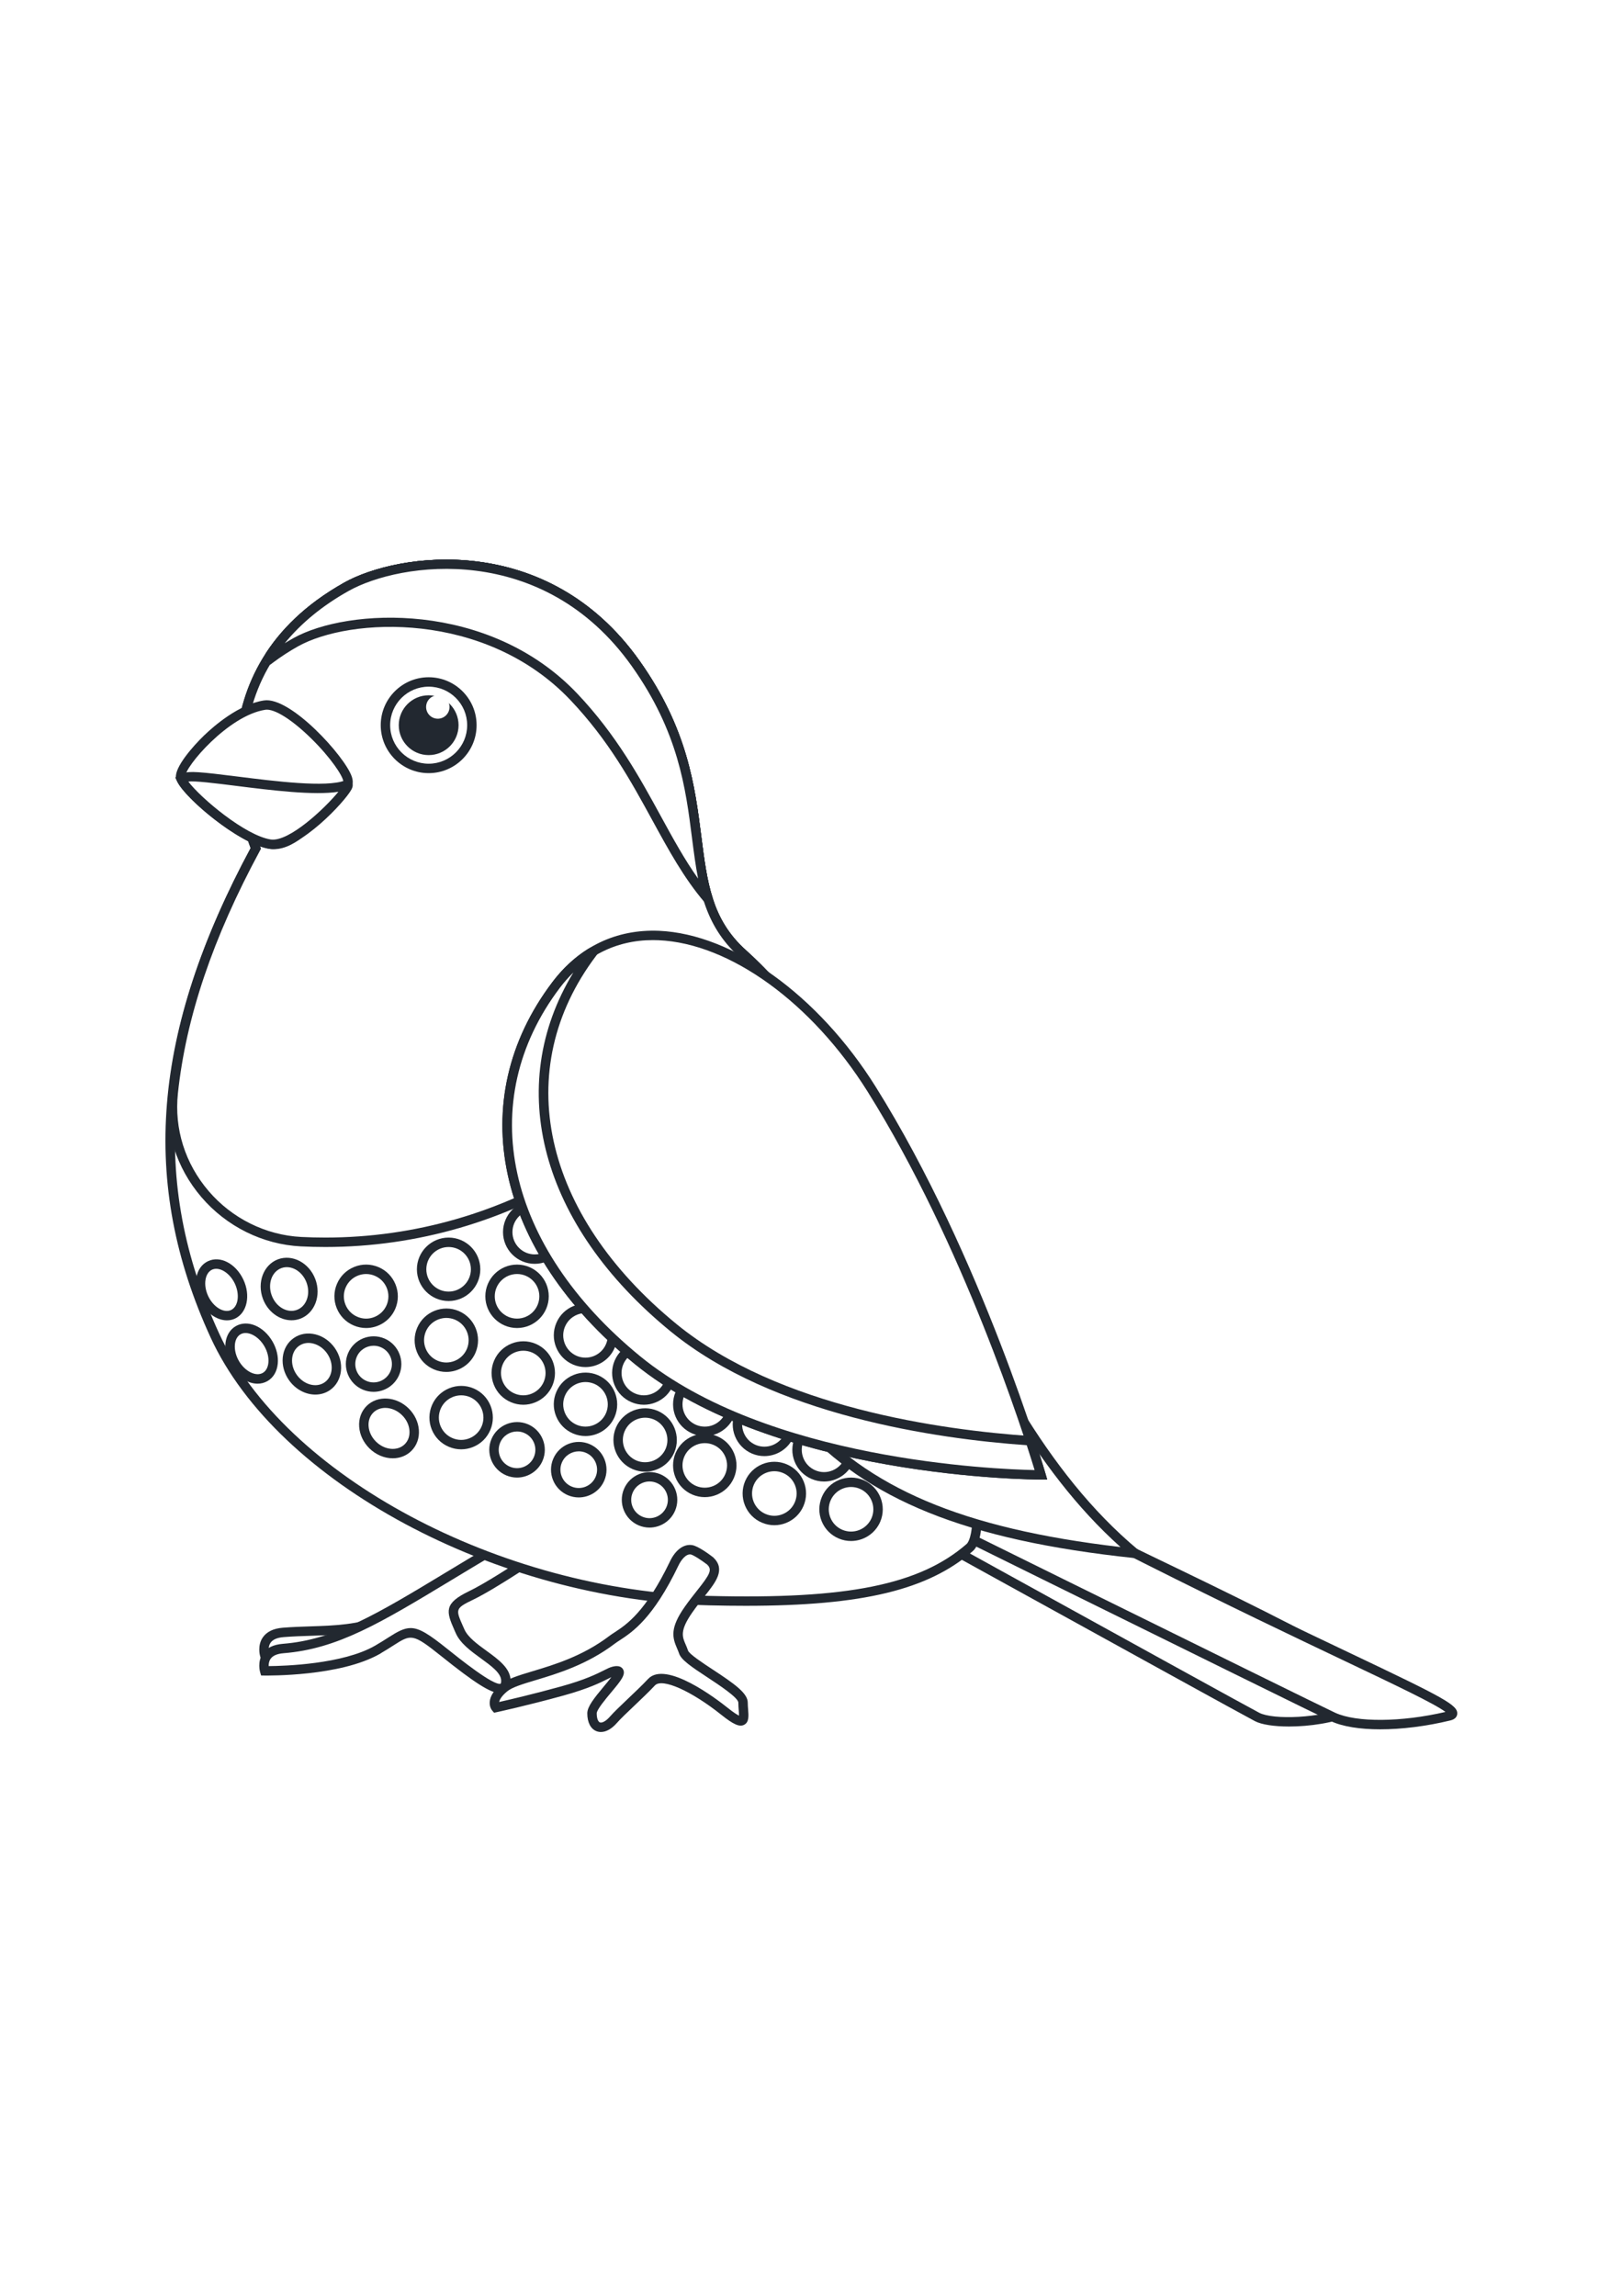 <?xml version="1.0" encoding="utf-8"?>
<!-- Generator: Adobe Illustrator 27.5.0, SVG Export Plug-In . SVG Version: 6.00 Build 0)  -->
<svg xmlns="http://www.w3.org/2000/svg" xmlns:xlink="http://www.w3.org/1999/xlink" viewBox="0 0 500 500" width="595" height="842" preserveAspectRatio="xMidYMid meet" data-scaled="true">
<rect style="fill:#FFFFFF;" width="500" height="500"/>
<g>
	<g>
		<g>
			<path style="fill:#FFFFFF;" d="M87.306,399.308c19.36-1.528,31.967,3.056,64.822-25.596l-35.788,30.945
				c-11.944,6.882-34.765,1.528-34.765,1.528S79.717,399.907,87.306,399.308z"/>
		</g>
		<g>
			<path style="fill:#222830;" d="M99.098,409.6c-9.151,0-17.291-1.866-17.853-2.003l-0.823-0.193l-0.243-0.805
				c-0.034-0.131-0.914-3.211,0.828-5.747c1.214-1.758,3.29-2.763,6.184-2.99l0,0c2.989-0.239,5.826-0.329,8.595-0.42
				c14.761-0.476,27.543-0.891,54.069-23.685l1.317-1.14c0.005,0,0.005,0,0.005,0l0.006-0.006l1.901,2.195c0,0,0,0-0.006,0.006l0,0
				c-0.516,0.448-1.027,0.896-1.538,1.327l-34.253,29.619C112.18,408.715,105.401,409.6,99.098,409.6z M82.84,404.97
				c4.362,0.897,22.8,4.17,32.773-1.571l11.777-10.194c-12.548,6.529-21.603,6.819-31.508,7.142
				c-2.729,0.085-5.52,0.176-8.464,0.409l0,0c-1.963,0.153-3.314,0.738-4.005,1.725C82.845,403.297,82.788,404.29,82.84,404.97z
				 M87.304,399.309h0.034H87.304z"/>
		</g>
		<g>
			<path style="fill:#FFFFFF;" d="M145.251,387.898c7.259-3.49,22.922-14.186,22.922-14.186h-16.045
				c-30.945,18.338-45.462,29.035-64.822,30.563c-7.589,0.599-5.731,6.876-5.731,6.876s22.821,0.387,34.765-6.495
				c9.933-5.722,9.045-8.405,20.506,0.764c11.461,9.169,19.102,14.518,19.102,8.787c0-5.73-11.462-9.169-14.135-15.281
				C139.139,392.813,137.992,391.387,145.251,387.898z"/>
		</g>
		<g>
			<path style="fill:#222830;" d="M154.166,418.035c-2.933,0-7.834-3.16-18.227-11.482c-8.748-6.995-9.196-6.717-14.687-3.211
				c-1.169,0.749-2.531,1.623-4.187,2.576c-12.157,7.006-34.588,6.683-35.513,6.683l-1.066-0.018l-0.301-1.021
				c-0.039-0.131-0.919-3.206,0.823-5.741c1.208-1.759,3.29-2.769,6.184-2.996c15.936-1.259,28.972-9.133,50.569-22.187
				c4.181-2.525,8.696-5.253,13.632-8.175l0.34-0.204h21.144l-3.886,2.65c-0.641,0.443-15.833,10.796-23.112,14.302
				c-5.588,2.683-5.451,2.995-3.171,8.158l0.437,0.981c1.072,2.445,3.994,4.572,6.825,6.626c3.653,2.655,7.432,5.395,7.432,9.23
				c0,2.196-0.964,3.12-1.775,3.512C155.193,417.922,154.711,418.035,154.166,418.035z M126.579,397.97
				c2.717,0,5.627,1.878,11.176,6.314c3.619,2.899,14.591,11.715,16.611,10.813c-0.006,0,0.13-0.21,0.13-0.891
				c0-2.354-3.029-4.55-6.234-6.881c-3.143-2.281-6.388-4.641-7.778-7.812l-0.431-0.975c-2.53-5.719-3.245-8.192,4.567-11.948
				c4.857-2.337,13.672-8.039,18.783-11.425h-10.875c-4.789,2.842-9.185,5.497-13.264,7.965
				c-21.966,13.269-35.224,21.28-51.846,22.59c-1.975,0.159-3.33,0.743-4.017,1.747c-0.499,0.72-0.595,1.577-0.573,2.229
				c4.851-0.04,22.885-0.59,32.785-6.297c1.611-0.925,2.933-1.776,4.068-2.502C122.573,399.042,124.519,397.97,126.579,397.97z"/>
		</g>
	</g>
	<g>
		<path style="fill:#FFFFFF;" d="M242.918,323.046L242.918,323.046c128.683,63.6,182.971,85.225,180.236,94.363
			c-2.735,9.138-29.098,11.362-35.643,7.957c-6.545-3.404-168.56-92.905-168.56-92.905L242.918,323.046z"/>
	</g>
	<g>
		<path style="fill:#222830;" d="M397.34,428.31c-4.515,0-8.407-0.568-10.501-1.657c-6.484-3.375-161.976-89.265-168.591-92.918
			l-2.7-1.492l27.44-10.785l0.573,0.289c38.224,18.886,69.942,34.106,95.432,46.332c69.62,33.403,87.739,42.44,85.549,49.747
			c-0.846,2.837-3.472,5.202-7.812,7.034C411.211,427.198,403.666,428.31,397.34,428.31z M222.356,332.685
			c21.229,11.726,159.837,88.278,165.822,91.392c4.312,2.241,18.937,1.708,27.423-1.894c3.449-1.458,5.582-3.251,6.161-5.185
			c1.566-5.236-30.651-20.695-84.023-46.298c-25.37-12.169-56.906-27.299-94.887-46.065L222.356,332.685z"/>
	</g>
	<g>
		<path style="fill:#FFFFFF;" d="M259.196,326.904L259.196,326.904c132.969,73.676,197.377,95.74,187.597,98.115
			c-14.514,3.524-28.882,3.567-35.819,0.371c-6.935-3.196-178.169-87.776-178.169-87.776L259.196,326.904z"/>
	</g>
	<g>
		<path style="fill:#222830;" d="M425.479,429.177c-6.212,0-11.539-0.823-15.113-2.474c-6.87-3.165-171.212-84.335-178.201-87.784
			l-2.899-1.435l30.028-12.186l0.607,0.335c73.006,40.449,124.988,65.172,156.048,79.944c29.34,13.949,33.539,16.14,33.255,18.902
			c-0.057,0.556-0.403,1.543-2.071,1.951C439.61,428.258,432.048,429.177,425.479,429.177z M236.346,337.745
			c22.573,11.148,168.897,83.405,175.234,86.321c6.558,3.035,20.434,2.91,33.998-0.25c-3.216-2.462-15.107-8.118-30.878-15.617
			c-31.003-14.744-82.832-39.394-155.599-79.689L236.346,337.745z"/>
	</g>
	<g>
		<path style="fill:#FFFFFF;" d="M78.858,157.691c-33.237,61.508-32.091,107.734-12.607,150.14
			c19.484,42.406,85.458,80.054,152.432,81.684c42.876,1.043,65.461-3.541,80.228-16.356
			c10.846-9.413-16.603-135.257-69.913-182.996c-22.646-20.279-4.856-49.664-32.991-89.396
			c-28.134-39.732-73.154-32.716-89.26-23.686C56.318,105.352,78.858,157.691,78.858,157.691z"/>
	</g>
	<g>
		<path style="fill:#222830;" d="M229.878,391.111c-3.585,0-7.324-0.045-11.227-0.142c-65.677-1.6-133.197-37.856-153.722-82.531
			c-21.904-47.688-18.108-94.229,12.327-150.84c-2.4-6.275-19.095-54.943,28.779-81.785c16.605-9.31,62.636-16.171,91.154,24.116
			c14.773,20.857,17.025,38.571,19.01,54.2c1.81,14.265,3.245,25.531,13.769,34.949c45.759,40.982,72.984,140.77,72.734,173.708
			c-0.045,6.104-0.975,9.854-2.837,11.471C286.143,386.159,266.055,391.111,229.878,391.111z M137.539,71.541
			c-12.651,0-23.663,3.208-30.084,6.808c-48.72,27.315-27.486,78.257-27.265,78.767l0.278,0.647l-0.335,0.618
			c-30.254,55.999-34.129,101.905-12.56,148.843c20.1,43.756,86.491,79.263,151.147,80.841c42.508,1.072,64.775-3.443,79.241-15.998
			c0.42-0.363,1.782-2.105,1.838-9.298c0.244-32.546-26.612-131.092-71.769-171.524c-11.329-10.143-12.895-22.477-14.71-36.75
			c-1.946-15.292-4.147-32.623-18.5-52.887C178.487,78.539,156.22,71.541,137.539,71.541z"/>
	</g>
	<g>
		<g>
			<path style="fill:#FFFFFF;" d="M129.965,287.404c0,4.596,3.726,8.321,8.322,8.321c4.596,0,8.322-3.725,8.322-8.321
				c0-4.596-3.726-8.322-8.322-8.322C133.691,279.082,129.965,282.808,129.965,287.404z"/>
		</g>
		<g>
			<path style="fill:#222830;" d="M138.288,297.177c-5.389,0-9.775-4.385-9.775-9.775c0-5.389,4.385-9.775,9.775-9.775
				c5.389,0,9.774,4.385,9.774,9.775C148.062,292.792,143.677,297.177,138.288,297.177z M138.288,280.533
				c-3.79,0-6.87,3.081-6.87,6.87c0,3.789,3.08,6.87,6.87,6.87c3.789,0,6.87-3.081,6.87-6.87
				C145.158,283.613,142.077,280.533,138.288,280.533z"/>
		</g>
		<g>
			<path style="fill:#FFFFFF;" d="M156.514,275.944c0,4.596,3.726,8.322,8.322,8.322c4.596,0,8.322-3.725,8.322-8.322
				c0-4.596-3.726-8.321-8.322-8.321C160.24,267.623,156.514,271.348,156.514,275.944z"/>
		</g>
		<g>
			<path style="fill:#222830;" d="M164.837,266.168c-5.389,0-9.775,4.385-9.775,9.775c0,5.39,4.385,9.775,9.775,9.775
				s9.775-4.385,9.775-9.775C174.612,270.554,170.227,266.168,164.837,266.168z M164.837,282.813c-3.789,0-6.87-3.081-6.87-6.87
				c0-3.789,3.081-6.87,6.87-6.87s6.87,3.081,6.87,6.87C171.707,279.733,168.627,282.813,164.837,282.813z"/>
		</g>
		<g>
			<path style="fill:#FFFFFF;" d="M151.064,295.725c0,4.596,3.725,8.321,8.321,8.321c4.596,0,8.322-3.725,8.322-8.321
				c0-4.596-3.725-8.321-8.322-8.321C154.789,287.404,151.064,291.129,151.064,295.725z"/>
		</g>
		<g>
			<path style="fill:#222830;" d="M159.385,305.499c-5.389,0-9.774-4.385-9.774-9.774c0-5.389,4.385-9.775,9.774-9.775
				c5.39,0,9.775,4.385,9.775,9.775C169.16,301.115,164.775,305.499,159.385,305.499z M159.385,288.855
				c-3.789,0-6.87,3.081-6.87,6.87c0,3.79,3.081,6.87,6.87,6.87c3.79,0,6.87-3.08,6.87-6.87
				C166.255,291.935,163.175,288.855,159.385,288.855z"/>
		</g>
		<g>
			<path style="fill:#FFFFFF;" d="M208.933,329.019c0,4.596,3.725,8.322,8.322,8.322c4.596,0,8.321-3.726,8.321-8.322
				c0-4.596-3.725-8.322-8.321-8.322C212.658,320.697,208.933,324.423,208.933,329.019z"/>
		</g>
		<g>
			<path style="fill:#222830;" d="M217.256,338.795c-5.389,0-9.775-4.385-9.775-9.775c0-5.39,4.385-9.775,9.775-9.775
				c5.39,0,9.775,4.385,9.775,9.775C227.031,334.409,222.646,338.795,217.256,338.795z M217.256,322.15
				c-3.789,0-6.87,3.08-6.87,6.87c0,3.789,3.081,6.87,6.87,6.87c3.79,0,6.871-3.081,6.871-6.87
				C224.126,325.23,221.046,322.15,217.256,322.15z"/>
		</g>
		<g>
			<path style="fill:#FFFFFF;" d="M82.415,296.005c1.621,4.3,5.939,6.654,9.647,5.257c3.707-1.397,5.398-6.016,3.777-10.316
				c-1.621-4.3-5.94-6.654-9.647-5.257C82.486,287.086,80.795,291.704,82.415,296.005z"/>
		</g>
		<g>
			<path style="fill:#222830;" d="M89.862,303.111c-3.664,0-7.284-2.558-8.81-6.598l0,0c-1.894-5.043,0.182-10.506,4.629-12.186
				c4.465-1.656,9.622,1.073,11.522,6.11c1.895,5.043-0.181,10.507-4.629,12.185C91.689,302.953,90.776,303.111,89.862,303.111z
				 M83.775,295.492c1.333,3.54,4.805,5.531,7.778,4.408c2.95-1.106,4.26-4.896,2.927-8.442c-1.339-3.551-4.845-5.519-7.778-4.407
				C83.753,288.157,82.442,291.947,83.775,295.492L83.775,295.492z"/>
		</g>
		<g>
			<path style="fill:#FFFFFF;" d="M90.265,320.723c2.637,3.764,7.405,4.972,10.649,2.699c3.244-2.273,3.736-7.167,1.099-10.931
				c-2.637-3.764-7.406-4.972-10.65-2.698C88.119,312.065,87.627,316.959,90.265,320.723z"/>
		</g>
		<g>
			<path style="fill:#222830;" d="M97.209,326.013c-3.007,0-6.115-1.583-8.135-4.453l0,0c-1.475-2.11-2.15-4.595-1.912-7.006
				c0.256-2.496,1.452-4.606,3.37-5.951c1.912-1.344,4.3-1.747,6.739-1.135c2.349,0.595,4.453,2.082,5.934,4.187
				c3.086,4.414,2.434,10.223-1.458,12.957C100.391,325.56,98.815,326.013,97.209,326.013z M91.457,319.892
				c2.173,3.097,6.047,4.146,8.623,2.337c2.582-1.81,2.916-5.803,0.744-8.907c-1.072-1.532-2.587-2.615-4.266-3.035
				c-1.588-0.414-3.137-0.159-4.357,0.698c-1.22,0.851-1.98,2.218-2.144,3.857C89.88,316.562,90.379,318.354,91.457,319.892
				L91.457,319.892z"/>
		</g>
		<g>
			<path style="fill:#FFFFFF;" d="M62.877,296.298c1.963,4.155,5.978,6.379,8.966,4.967c2.988-1.412,3.818-5.925,1.855-10.081
				c-1.964-4.155-5.978-6.379-8.966-4.967C61.743,287.63,60.913,292.143,62.877,296.298z"/>
		</g>
		<g>
			<path style="fill:#222830;" d="M69.956,303.134c-3.177,0-6.587-2.388-8.39-6.217c-1.084-2.281-1.452-4.749-1.05-6.95
				c0.437-2.377,1.713-4.175,3.597-5.06c3.756-1.787,8.549,0.703,10.898,5.656c2.303,4.873,1.163,10.263-2.541,12.015
				C71.669,302.953,70.824,303.134,69.956,303.134z M66.654,287.249c-0.454,0-0.896,0.091-1.305,0.278
				c-1.01,0.482-1.713,1.532-1.974,2.967c-0.295,1.606-0.006,3.449,0.811,5.185c1.594,3.364,4.816,5.321,7.04,4.272
				c2.218-1.05,2.752-4.777,1.163-8.147C71.085,289.059,68.697,287.249,66.654,287.249z"/>
		</g>
		<g>
			<path style="fill:#FFFFFF;" d="M72.386,316.375c2.298,3.98,6.481,5.867,9.343,4.215c2.862-1.653,3.32-6.219,1.021-10.199
				c-2.298-3.98-6.481-5.867-9.343-4.215C70.546,307.828,70.088,312.395,72.386,316.375z"/>
		</g>
		<g>
			<path style="fill:#222830;" d="M79.396,322.655c-3.007,0-6.246-2.054-8.271-5.554l0,0c-2.734-4.743-2.054-10.098,1.56-12.185
				c3.62-2.082,8.578,0.005,11.329,4.748c1.259,2.19,1.832,4.618,1.606,6.847c-0.238,2.406-1.367,4.301-3.165,5.339
				C81.506,322.394,80.468,322.655,79.396,322.655z M73.644,315.649c1.866,3.228,5.242,4.902,7.358,3.682
				c0.97-0.556,1.582-1.662,1.73-3.114c0.164-1.622-0.272-3.438-1.237-5.1c-1.867-3.228-5.253-4.901-7.358-3.682
				C72.009,308.665,71.782,312.426,73.644,315.649L73.644,315.649z"/>
		</g>
		<g>
			<path style="fill:#FFFFFF;" d="M105.206,292.463c-1.802,4.228,0.165,9.116,4.393,10.918c4.228,1.801,9.116-0.166,10.918-4.394
				c1.801-4.228-0.166-9.116-4.394-10.917C111.895,286.268,107.007,288.235,105.206,292.463z"/>
		</g>
		<g>
			<path style="fill:#222830;" d="M112.85,305.499c-1.276,0-2.576-0.255-3.824-0.788c-2.4-1.021-4.255-2.916-5.231-5.338
				c-0.976-2.422-0.948-5.078,0.08-7.483c1.021-2.4,2.916-4.255,5.338-5.231c2.428-0.976,5.077-0.942,7.483,0.079
				c2.394,1.021,4.255,2.916,5.23,5.339c0.976,2.422,0.953,5.077-0.068,7.477C120.27,303.27,116.651,305.499,112.85,305.499z
				 M112.861,288.855c-0.868,0-1.736,0.164-2.564,0.499c-1.701,0.686-3.035,1.991-3.75,3.677h-0.006
				c-0.714,1.69-0.737,3.557-0.05,5.258c0.686,1.702,1.991,3.035,3.676,3.75c1.696,0.738,3.562,0.749,5.258,0.057
				c1.702-0.687,3.041-1.991,3.761-3.676c1.481-3.489-0.147-7.528-3.631-9.009C114.688,289.037,113.775,288.855,112.861,288.855z
				 M105.208,292.463h0.034H105.208z"/>
		</g>
		<g>
			<path style="fill:#FFFFFF;" d="M114.037,330.55c-2.802,2.802-2.44,7.709,0.81,10.958c3.25,3.25,8.156,3.613,10.958,0.811
				c2.802-2.802,2.439-7.709-0.81-10.958C121.745,328.111,116.838,327.748,114.037,330.55z"/>
		</g>
		<g>
			<path style="fill:#222830;" d="M121.07,345.648c-2.536,0-5.19-1.056-7.25-3.115c-1.815-1.815-2.916-4.146-3.097-6.563
				c-0.188-2.496,0.63-4.789,2.286-6.445c3.358-3.358,9.202-2.995,13.014,0.811c1.815,1.815,2.916,4.147,3.097,6.564
				c0.187,2.496-0.63,4.788-2.287,6.445C125.291,344.887,123.226,345.648,121.07,345.648z M118.772,330.115
				c-1.401,0-2.729,0.483-3.71,1.464c-1.049,1.05-1.566,2.536-1.441,4.175c0.125,1.725,0.925,3.404,2.252,4.726
				c2.672,2.672,6.677,3.046,8.907,0.812c1.05-1.05,1.566-2.536,1.441-4.176c-0.124-1.725-0.924-3.404-2.252-4.726
				C122.471,330.892,120.559,330.115,118.772,330.115z"/>
		</g>
		<g>
			<path style="fill:#FFFFFF;" d="M145.417,325.447c-4.228-1.801-9.116,0.165-10.918,4.394c-1.801,4.228,0.166,9.116,4.394,10.917
				c4.228,1.802,9.116-0.165,10.917-4.394C151.611,332.136,149.645,327.248,145.417,325.447z"/>
		</g>
		<g>
			<path style="fill:#222830;" d="M142.156,342.885c-1.299,0-2.598-0.267-3.835-0.794c-2.399-1.015-4.26-2.916-5.236-5.339
				c-0.97-2.422-0.947-5.077,0.074-7.477l0,0c2.116-4.958,7.885-7.261,12.827-5.168c4.958,2.116,7.273,7.874,5.157,12.827
				c-1.021,2.405-2.916,4.26-5.339,5.236C144.624,342.647,143.387,342.885,142.156,342.885z M135.831,330.41
				c-0.715,1.69-0.731,3.557-0.051,5.259c0.687,1.702,1.997,3.035,3.682,3.75c1.702,0.732,3.563,0.749,5.259,0.057
				c1.702-0.687,3.035-1.991,3.75-3.676c1.487-3.489-0.136-7.528-3.619-9.02C141.357,325.316,137.328,326.927,135.831,330.41
				L135.831,330.41z"/>
		</g>
		<g>
			<path style="fill:#FFFFFF;" d="M140.854,301.604c-4.228-1.801-9.116,0.166-10.918,4.393c-1.801,4.229,0.166,9.116,4.394,10.918
				c4.228,1.801,9.116-0.166,10.917-4.394C147.049,308.293,145.082,303.405,140.854,301.604z"/>
		</g>
		<g>
			<path style="fill:#222830;" d="M137.578,319.03c-1.276,0-2.575-0.249-3.818-0.783c-2.406-1.021-4.26-2.916-5.236-5.339
				c-0.976-2.423-0.948-5.077,0.079-7.477l0,0c2.105-4.964,7.874-7.267,12.815-5.168c4.959,2.116,7.273,7.868,5.168,12.827
				C144.999,316.801,141.379,319.03,137.578,319.03z M137.607,302.391c-2.672,0-5.219,1.565-6.337,4.175l0,0
				c-0.715,1.691-0.738,3.557-0.051,5.259c0.687,1.702,1.991,3.035,3.676,3.75c3.483,1.487,7.522-0.136,9.02-3.619
				c1.481-3.489-0.148-7.534-3.631-9.02C139.41,302.567,138.497,302.391,137.607,302.391z M129.937,305.999h0.034H129.937z"/>
		</g>
		<g>
			<path style="fill:#FFFFFF;" d="M153.651,316.102c-1.801,4.228,0.166,9.116,4.394,10.917c4.228,1.801,9.116-0.166,10.918-4.394
				c1.801-4.229-0.166-9.116-4.394-10.918C160.34,309.906,155.453,311.873,153.651,316.102z"/>
		</g>
		<g>
			<path style="fill:#222830;" d="M161.309,329.145c-1.3,0-2.598-0.267-3.835-0.795c-2.4-1.015-4.261-2.916-5.236-5.338
				c-0.97-2.422-0.947-5.077,0.073-7.477l0.006-0.006c2.111-4.958,7.88-7.267,12.822-5.163c4.958,2.116,7.272,7.875,5.157,12.827
				c-1.021,2.406-2.916,4.26-5.339,5.236C163.776,328.906,162.54,329.145,161.309,329.145z M154.983,316.67
				c-0.715,1.69-0.732,3.557-0.051,5.259c0.687,1.702,1.997,3.035,3.682,3.75c1.702,0.731,3.563,0.743,5.259,0.056
				c1.702-0.686,3.035-1.991,3.75-3.676c1.486-3.489-0.136-7.528-3.62-9.02C160.509,311.57,156.47,313.198,154.983,316.67
				L154.983,316.67z"/>
		</g>
		<g>
			<path style="fill:#FFFFFF;" d="M190.817,316.102c-1.801,4.228,0.166,9.116,4.394,10.917c4.228,1.801,9.116-0.166,10.917-4.394
				c1.801-4.229-0.166-9.116-4.393-10.918C197.506,309.906,192.618,311.873,190.817,316.102z"/>
		</g>
		<g>
			<path style="fill:#222830;" d="M198.472,329.145c-1.299,0-2.598-0.267-3.835-0.795c-2.394-1.021-4.255-2.916-5.23-5.338
				c-0.976-2.422-0.953-5.077,0.068-7.477l0.006-0.006c2.11-4.958,7.88-7.267,12.821-5.163c4.958,2.116,7.273,7.875,5.157,12.827
				c-1.021,2.406-2.916,4.26-5.338,5.236C200.94,328.906,199.704,329.145,198.472,329.145z M192.147,316.67
				c-1.481,3.489,0.147,7.528,3.631,9.009c1.696,0.731,3.563,0.743,5.258,0.056c1.702-0.686,3.035-1.991,3.75-3.676
				c1.486-3.489-0.137-7.528-3.62-9.02C197.673,311.575,193.639,313.187,192.147,316.67L192.147,316.67z"/>
		</g>
		<g>
			<path style="fill:#FFFFFF;" d="M172.83,325.757c-1.801,4.228,0.166,9.116,4.394,10.917c4.228,1.802,9.116-0.166,10.917-4.393
				c1.801-4.228-0.165-9.116-4.393-10.917C179.519,319.562,174.631,321.529,172.83,325.757z"/>
		</g>
		<g>
			<path style="fill:#222830;" d="M180.472,338.789c-1.276,0-2.576-0.25-3.818-0.783c-2.406-1.021-4.26-2.916-5.237-5.338
				c-0.976-2.422-0.947-5.077,0.08-7.483c1.021-2.4,2.916-4.255,5.338-5.231c2.416-0.975,5.072-0.953,7.477,0.068
				c4.959,2.116,7.273,7.868,5.169,12.827C187.892,336.559,184.273,338.789,180.472,338.789z M180.495,322.15
				c-2.671,0-5.219,1.566-6.326,4.175h-0.005c-0.715,1.69-0.738,3.557-0.051,5.259c0.686,1.701,1.992,3.035,3.676,3.75
				c3.489,1.486,7.528-0.137,9.02-3.62c1.481-3.489-0.148-7.533-3.631-9.02C182.299,322.326,181.391,322.15,180.495,322.15z
				 M172.831,325.758h0.034H172.831z"/>
		</g>
		<g>
			<path style="fill:#FFFFFF;" d="M171.874,346.369c-1.538,3.609,0.142,7.782,3.75,9.319c3.609,1.538,7.781-0.141,9.319-3.75
				c1.538-3.609-0.141-7.781-3.751-9.318C177.584,341.081,173.412,342.76,171.874,346.369z"/>
		</g>
		<g>
			<path style="fill:#222830;" d="M178.396,357.708c-1.112,0-2.247-0.221-3.336-0.68c-2.105-0.896-3.739-2.559-4.59-4.68
				c-0.851-2.122-0.828-4.448,0.074-6.552c1.844-4.334,6.859-6.36,11.216-4.516c4.34,1.85,6.371,6.887,4.521,11.227
				C184.897,355.757,181.726,357.708,178.396,357.708z M178.419,343.503c-2.195,0-4.289,1.288-5.202,3.433l-0.006,0.005
				c-0.59,1.384-0.607,2.922-0.045,4.323c0.562,1.401,1.639,2.496,3.03,3.086c2.859,1.231,6.189-0.119,7.409-2.978
				c1.225-2.87-0.114-6.195-2.978-7.414C179.905,343.645,179.156,343.503,178.419,343.503z M171.878,346.368h0.034H171.878z"/>
		</g>
		<g>
			<path style="fill:#FFFFFF;" d="M152.851,340.248c-1.538,3.609,0.141,7.781,3.75,9.319c3.609,1.538,7.781-0.142,9.318-3.751
				c1.538-3.609-0.142-7.781-3.75-9.318C158.561,334.96,154.388,336.639,152.851,340.248z"/>
		</g>
		<g>
			<path style="fill:#222830;" d="M159.374,351.587c-1.118,0-2.252-0.221-3.341-0.681c-4.34-1.849-6.371-6.887-4.521-11.227
				c1.861-4.339,6.898-6.348,11.227-4.521c4.339,1.85,6.371,6.887,4.521,11.227C165.87,349.636,162.704,351.587,159.374,351.587z
				 M159.391,337.382c-2.195,0-4.289,1.288-5.202,3.432c-1.225,2.871,0.113,6.195,2.978,7.415c2.865,1.243,6.195-0.113,7.415-2.978
				c1.225-2.87-0.114-6.195-2.979-7.415C160.883,337.524,160.129,337.382,159.391,337.382z"/>
		</g>
		<g>
			<path style="fill:#FFFFFF;" d="M108.633,313.823c-1.538,3.609,0.141,7.781,3.75,9.319c3.609,1.538,7.781-0.141,9.318-3.75
				c1.538-3.609-0.142-7.781-3.75-9.318C114.342,308.535,110.171,310.214,108.633,313.823z"/>
		</g>
		<g>
			<path style="fill:#222830;" d="M115.153,325.162c-1.112,0-2.247-0.221-3.336-0.681c-4.339-1.849-6.37-6.887-4.521-11.227
				c1.844-4.34,6.865-6.365,11.222-4.521c4.34,1.849,6.37,6.887,4.521,11.227C121.654,323.211,118.483,325.162,115.153,325.162z
				 M115.176,310.957c-2.196,0-4.289,1.288-5.202,3.432c-1.226,2.871,0.113,6.195,2.978,7.415c2.859,1.237,6.189-0.114,7.408-2.978
				c1.226-2.871-0.113-6.195-2.978-7.415C116.662,311.099,115.913,310.957,115.176,310.957z"/>
		</g>
		<g>
			<path style="fill:#FFFFFF;" d="M191.216,336.744c-1.802,4.229,0.165,9.116,4.394,10.918c4.228,1.801,9.116-0.166,10.917-4.394
				c1.801-4.228-0.166-9.116-4.393-10.917C197.905,330.549,193.017,332.516,191.216,336.744z"/>
		</g>
		<g>
			<path style="fill:#222830;" d="M198.858,349.777c-1.276,0-2.575-0.25-3.818-0.783c-4.958-2.116-7.272-7.863-5.163-12.815l0,0
				c1.021-2.405,2.922-4.266,5.344-5.242c2.417-0.959,5.071-0.942,7.477,0.074c4.958,2.116,7.272,7.868,5.168,12.827
				C206.279,347.548,202.659,349.777,198.858,349.777z M198.876,333.133c-0.874,0-1.742,0.17-2.57,0.499
				c-1.702,0.687-3.035,1.997-3.75,3.682h-0.006c-1.481,3.483,0.142,7.522,3.625,9.015c3.472,1.452,7.523-0.142,9.021-3.626
				c1.475-3.483-0.153-7.533-3.631-9.02C200.697,333.32,199.783,333.133,198.876,333.133z M191.217,336.746h0.034H191.217z"/>
		</g>
		<g>
			<path style="fill:#FFFFFF;" d="M193.69,355.664c-1.538,3.609,0.141,7.781,3.75,9.319c3.609,1.538,7.781-0.142,9.319-3.751
				c1.538-3.609-0.142-7.781-3.75-9.318C199.399,350.376,195.228,352.055,193.69,355.664z"/>
		</g>
		<g>
			<path style="fill:#222830;" d="M200.214,367.001c-1.117,0-2.252-0.221-3.341-0.681c-4.339-1.85-6.365-6.887-4.521-11.222l0,0
				c1.844-4.334,6.876-6.371,11.227-4.527c4.34,1.861,6.365,6.893,4.522,11.227C206.71,365.049,203.544,367.001,200.214,367.001z
				 M200.226,352.79c-0.715,0-1.43,0.136-2.11,0.414c-1.401,0.561-2.496,1.639-3.086,3.029l0,0c-1.226,2.865,0.113,6.19,2.978,7.409
				c2.859,1.237,6.195-0.119,7.414-2.978c1.226-2.865-0.113-6.195-2.984-7.42C201.729,352.943,200.98,352.79,200.226,352.79z
				 M193.69,355.666h0.034H193.69z"/>
		</g>
		<g>
			<path style="fill:#FFFFFF;" d="M209.599,344.577c-1.801,4.229,0.166,9.116,4.394,10.918c4.228,1.802,9.116-0.165,10.917-4.394
				c1.801-4.228-0.166-9.116-4.394-10.917C216.288,338.382,211.4,340.349,209.599,344.577z"/>
		</g>
		<g>
			<path style="fill:#222830;" d="M217.251,357.618c-1.299,0-2.593-0.261-3.824-0.782c-4.959-2.116-7.273-7.869-5.168-12.827
				l0.006-0.005c2.116-4.947,7.874-7.273,12.821-5.151c2.406,1.021,4.26,2.916,5.236,5.338c0.976,2.422,0.947,5.077-0.08,7.483
				c-1.021,2.394-2.916,4.255-5.338,5.231C219.724,357.379,218.487,357.618,217.251,357.618z M210.936,345.143
				c-1.486,3.489,0.142,7.533,3.625,9.02c3.506,1.475,7.533-0.142,9.009-3.631c0.72-1.69,0.743-3.557,0.056-5.259
				c-0.686-1.702-1.992-3.035-3.676-3.75C216.473,340.048,212.428,341.659,210.936,345.143L210.936,345.143z"/>
		</g>
		<g>
			<path style="fill:#FFFFFF;" d="M246.368,339.77c-1.801,4.229,0.165,9.116,4.394,10.918c4.228,1.801,9.116-0.166,10.917-4.394
				c1.801-4.228-0.165-9.116-4.394-10.917C253.057,333.575,248.169,335.542,246.368,339.77z"/>
		</g>
		<g>
			<path style="fill:#222830;" d="M254.012,352.807c-1.276,0-2.576-0.256-3.824-0.788c-2.4-1.021-4.255-2.916-5.231-5.339
				c-0.976-2.423-0.947-5.077,0.08-7.483c1.021-2.4,2.916-4.255,5.338-5.231c2.417-0.975,5.072-0.953,7.477,0.068
				c4.958,2.116,7.273,7.874,5.168,12.827C261.432,350.577,257.813,352.807,254.012,352.807z M254.034,336.163
				c-2.672,0-5.219,1.566-6.326,4.175h-0.006c-0.715,1.69-0.737,3.557-0.051,5.259c0.686,1.702,1.991,3.035,3.676,3.75
				c1.69,0.732,3.563,0.743,5.258,0.057c1.702-0.687,3.041-1.991,3.762-3.677c1.481-3.483-0.148-7.528-3.631-9.02
				C255.838,336.338,254.931,336.163,254.034,336.163z M246.37,339.771h0.034H246.37z"/>
		</g>
		<g>
			<path style="fill:#FFFFFF;" d="M227.982,331.936c-1.801,4.229,0.165,9.116,4.394,10.918c4.228,1.801,9.116-0.166,10.918-4.394
				c1.801-4.228-0.166-9.116-4.394-10.917C234.672,325.741,229.784,327.708,227.982,331.936z"/>
		</g>
		<g>
			<path style="fill:#222830;" d="M235.62,344.973c-1.277,0-2.57-0.25-3.813-0.777c-4.964-2.122-7.273-7.874-5.157-12.832
				c1.021-2.4,2.916-4.255,5.339-5.231c2.428-0.976,5.077-0.947,7.483,0.08c2.394,1.021,4.255,2.916,5.23,5.338
				c0.976,2.422,0.953,5.077-0.068,7.477C243.046,342.743,239.421,344.973,235.62,344.973z M235.637,328.328
				c-0.868,0-1.736,0.164-2.564,0.5c-1.702,0.686-3.035,1.991-3.75,3.676h-0.006c-0.714,1.691-0.737,3.557-0.051,5.259
				c0.687,1.702,1.991,3.04,3.676,3.761c3.501,1.481,7.528-0.158,9.02-3.631c1.48-3.489-0.147-7.528-3.631-9.009
				C237.464,328.51,236.55,328.328,235.637,328.328z M227.984,331.936h0.034H227.984z"/>
		</g>
		<g>
			<path style="fill:#FFFFFF;" d="M231.043,353.233c-1.801,4.228,0.165,9.116,4.393,10.917c4.228,1.801,9.116-0.166,10.917-4.394
				c1.801-4.228-0.166-9.116-4.393-10.917C237.733,347.037,232.845,349.004,231.043,353.233z"/>
		</g>
		<g>
			<path style="fill:#222830;" d="M238.7,366.275c-1.299,0-2.598-0.267-3.835-0.795c-2.4-1.015-4.26-2.916-5.236-5.338
				c-0.97-2.422-0.947-5.077,0.074-7.477l0.006-0.006c2.116-4.952,7.88-7.273,12.821-5.151c2.406,1.021,4.26,2.916,5.236,5.338
				c0.976,2.423,0.947,5.078-0.079,7.483c-1.021,2.4-2.916,4.254-5.338,5.231C241.168,366.036,239.931,366.275,238.7,366.275z
				 M232.375,353.8c-0.715,1.69-0.732,3.557-0.051,5.259c0.687,1.701,1.997,3.035,3.682,3.75c1.696,0.732,3.563,0.749,5.258,0.056
				c1.702-0.686,3.035-1.991,3.75-3.676c0.72-1.69,0.743-3.557,0.056-5.258c-0.686-1.702-1.991-3.035-3.676-3.75
				C237.906,348.7,233.872,350.317,232.375,353.8L232.375,353.8z"/>
		</g>
		<g>
			<path style="fill:#FFFFFF;" d="M254.692,358.104c-1.802,4.228,0.165,9.116,4.393,10.917c4.228,1.801,9.116-0.165,10.917-4.394
				c1.802-4.228-0.165-9.116-4.393-10.917C261.381,351.908,256.493,353.875,254.692,358.104z"/>
		</g>
		<g>
			<path style="fill:#222830;" d="M262.334,371.137c-1.276,0-2.576-0.25-3.818-0.783c-2.406-1.021-4.261-2.916-5.236-5.338
				c-0.976-2.422-0.948-5.078,0.074-7.478l0,0c1.021-2.405,2.921-4.266,5.344-5.242c2.417-0.958,5.072-0.947,7.477,0.074
				c4.959,2.116,7.273,7.869,5.169,12.827C269.754,368.907,266.135,371.137,262.334,371.137z M262.345,354.492
				c-0.868,0-1.736,0.17-2.565,0.5c-1.702,0.686-3.035,1.996-3.75,3.682h-0.005c-0.715,1.69-0.738,3.557-0.051,5.258
				c0.686,1.702,1.991,3.035,3.676,3.75c3.489,1.487,7.528-0.136,9.02-3.619c1.481-3.489-0.148-7.534-3.631-9.02
				C264.172,354.679,263.259,354.492,262.345,354.492z M254.693,358.106h0.034H254.693z"/>
		</g>
		<g>
			<path style="fill:#FFFFFF;" d="M172.83,304.504c-1.801,4.228,0.166,9.116,4.394,10.917c4.228,1.801,9.116-0.165,10.917-4.393
				c1.801-4.228-0.165-9.116-4.393-10.917C179.519,298.308,174.631,300.276,172.83,304.504z"/>
		</g>
		<g>
			<path style="fill:#222830;" d="M180.466,317.538c-1.276,0-2.57-0.25-3.812-0.777c-4.958-2.116-7.273-7.874-5.157-12.827
				c1.021-2.406,2.916-4.26,5.338-5.236c2.428-0.975,5.078-0.942,7.483,0.08c2.4,1.016,4.26,2.916,5.236,5.339
				c0.97,2.422,0.947,5.077-0.074,7.477C187.898,315.308,184.273,317.538,180.466,317.538z M180.484,300.893
				c-0.868,0-1.736,0.165-2.564,0.499c-1.702,0.687-3.035,1.991-3.751,3.676h-0.005c-1.481,3.489,0.142,7.528,3.625,9.021
				c3.506,1.475,7.528-0.142,9.02-3.631c0.715-1.691,0.732-3.557,0.051-5.259c-0.686-1.702-1.997-3.035-3.682-3.75
				C182.31,301.074,181.397,300.893,180.484,300.893z M172.831,304.501h0.034H172.831z"/>
		</g>
	</g>
	<g>
		<path style="fill:#FFFFFF;" d="M200.383,229.866c-9.053-29.02,3.374-72.18-24.761-111.912
			c-28.134-39.732-73.154-32.715-89.26-23.686c-0.206,0.115-0.386,0.239-0.588,0.354c4.931-6.342,11.713-12.349,20.974-17.541
			c16.107-9.029,61.126-16.046,89.26,23.686c28.135,39.731,10.345,69.117,32.992,89.396
			c53.309,47.738,64.165,137.446,120.897,184.797C244.937,363.888,229.417,322.946,200.383,229.866z"/>
	</g>
	<g>
		<path style="fill:#222830;" d="M354.492,376.906l-4.748-0.499C245.161,365.373,228.874,326.07,199,230.298
			c-3.245-10.393-3.778-22.584-4.352-35.49c-1.044-23.725-2.224-50.613-20.213-76.013c-18.823-26.584-47.568-33.227-61.382-36.421
			c-6.257-1.447-8.595-1.989-8.867-3.892c-0.215-1.509,1.338-2.382,1.849-2.669c16.605-9.31,62.636-16.171,91.154,24.116
			c14.773,20.857,17.025,38.571,19.01,54.2c1.81,14.265,3.245,25.531,13.769,34.949c26.124,23.396,42.389,57.314,58.12,90.11
			c16.622,34.668,33.817,70.522,62.738,94.655L354.492,376.906z M107.937,78.082c1.327,0.434,3.574,0.953,5.769,1.461
			c14.166,3.273,43.643,10.087,63.101,37.572c18.483,26.099,19.686,53.44,20.746,77.568c0.562,12.713,1.089,24.717,4.215,34.753
			c29.023,93.026,45.039,132.045,143.641,143.567c-27.271-24.428-43.87-59.039-59.942-92.556
			c-15.606-32.546-31.746-66.199-57.439-89.202c-11.329-10.143-12.895-22.477-14.71-36.75c-1.946-15.292-4.147-32.623-18.5-52.887
			C167.697,63.296,124.235,69.311,107.937,78.082z"/>
	</g>
	<g>
		<path style="fill:#FFFFFF;" d="M106.747,77.081c16.107-9.029,61.126-16.046,89.26,23.686
			c28.135,39.731,10.345,69.117,32.992,89.396c1.78,1.595,3.527,3.29,5.25,5.051c-25.315,49.848-75.788,83.861-133.96,83.861
			c-2.511,0-5.008-0.063-7.489-0.189c-23.646-1.199-41.899-22.315-39.403-45.859c2.405-22.679,10.382-47.431,25.461-75.336
			C78.858,157.691,56.318,105.352,106.747,77.081z"/>
	</g>
	<g>
		<path style="fill:#222830;" d="M100.29,280.527c-2.536,0-5.06-0.062-7.562-0.187c-11.732-0.596-22.896-6.127-30.634-15.17
			c-7.784-9.105-11.386-20.576-10.143-32.297c2.507-23.645,10.79-48.272,25.307-75.275c-2.4-6.275-19.095-54.943,28.779-81.785l0,0
			c16.605-9.31,62.636-16.171,91.154,24.116c14.773,20.857,17.025,38.571,19.01,54.2c1.81,14.265,3.245,25.531,13.769,34.949
			c1.736,1.566,3.528,3.285,5.316,5.123l0.726,0.749l-0.471,0.924C209.024,248.088,157.201,280.527,100.29,280.527z M107.455,78.349
			c-48.72,27.315-27.486,78.257-27.265,78.767l0.278,0.647l-0.335,0.618c-14.534,26.896-22.805,51.363-25.29,74.799
			c-1.157,10.921,2.201,21.608,9.463,30.101c7.216,8.441,17.626,13.604,28.57,14.154c2.457,0.125,4.924,0.187,7.415,0.187
			c55.476,0,106.029-31.446,132.187-82.134c-1.503-1.515-2.996-2.938-4.448-4.249c-11.329-10.138-12.895-22.471-14.71-36.744
			c-1.946-15.292-4.147-32.623-18.5-52.887C167.424,62.913,123.356,69.428,107.455,78.349L107.455,78.349z"/>
	</g>
	<g>
		<path style="fill:#FFFFFF;" d="M176.9,110.98c-26.824-28.271-69.674-25.839-85.78-16.81c-3.385,1.898-6.446,3.982-9.254,6.198
			c5.022-8.438,12.862-16.548,24.881-23.287c16.107-9.029,61.126-16.046,89.26,23.686c21.146,29.862,16.352,53.878,22.279,72.577
			C203.854,156.441,197.941,133.156,176.9,110.98z"/>
	</g>
	<g>
		<path style="fill:#222830;" d="M221.84,179.746l-4.658-5.458c-6.342-7.432-11.051-16.046-16.038-25.171
			c-6.632-12.14-13.496-24.695-25.302-37.138l0,0c-26.243-27.662-68.008-25.509-84.012-16.54c-2.604,1.458-5.151,3.114-7.568,4.916
			l-0.982,0.732l-1.202-0.78c-0.907-0.868-0.494-2.272,0.142-3.214c5.605-8.402,13.621-15.562,23.815-21.28
			c16.605-9.31,62.636-16.171,91.154,24.116c14.773,20.857,17.025,38.571,19.01,54.197c0.857,6.728,1.668,13.082,3.472,18.783
			L221.84,179.746z M177.953,109.981c12.067,12.716,19.328,26.011,25.739,37.743c3.733,6.828,7.307,13.368,11.505,19.274
			c-0.794-3.994-1.322-8.172-1.878-12.503c-1.94-15.292-4.147-32.623-18.5-52.887c-27.395-38.696-71.463-32.181-87.364-23.259
			c-8.01,4.49-14.608,9.894-19.674,16.105c0.868-0.535,1.747-1.055,2.632-1.551C107.125,83.531,150.672,81.225,177.953,109.981
			L177.953,109.981z"/>
	</g>
	<g>
		<g>
			<path style="fill:#FFFFFF;" d="M81.576,113.527c-12.005,1.826-26.459,18.498-25.894,22.218
				c0.565,3.72,18.104,19.221,27.618,20.64c9.514,1.419,19.783-16.139,23.538-18.279C110.594,135.965,89.801,112.277,81.576,113.527
				z"/>
		</g>
		<g>
			<path style="fill:#222830;" d="M84.428,157.919c-0.448,0-0.896-0.031-1.344-0.099c-9.622-1.433-28.116-17.141-28.836-21.855
				c-0.499-3.26,5.208-9.758,8.657-13.085c2.956-2.848,10.677-9.604,18.449-10.787h0.006c8.169-1.288,24.899,17.203,27.049,23.395
				c0.857,2.465-0.164,3.489-0.851,3.881c-0.902,0.511-2.666,2.598-4.532,4.808C98.077,150.03,91.411,157.919,84.428,157.919z
				 M81.796,114.962c-11.409,1.736-24.927,17.706-24.678,20.57c0.459,2.826,17.257,18.052,26.397,19.416
				c5.854,0.829,12.741-7.261,17.291-12.648c2.145-2.533,3.733-4.414,5.027-5.282c-0.142-1.628-3.841-7.261-9.866-13.179
				c-5.906-5.803-11.385-9.284-14.177-8.878H81.796z"/>
		</g>
		<g>
			<path style="fill:#FFFFFF;" d="M57.204,135.858c3.319-1.771,35.536,5.329,46.138,3.609c1.073-0.174,1.969-0.459,2.787-0.789
				c-3.063,3.178-13.957,19.029-22.829,17.706c-8.982-1.339-25.1-15.219-27.351-19.898
				C56.348,136.294,56.743,136.104,57.204,135.858z"/>
		</g>
		<g>
			<path style="fill:#222830;" d="M84.104,157.893c-0.352,0-0.686-0.023-1.021-0.074c-9.281-1.381-25.966-15.559-28.445-20.704
				l-0.624-1.305l1.299-0.633c0.511-0.247,0.839-0.403,1.202-0.598v-0.003c1.583-0.842,5.559-0.431,16.566,0.948
				c11.607,1.46,27.526,3.464,33.227,1.228c1.157-0.457,1.844,0.176,2.02,0.38c0.811,0.922,0.181,2.077-0.023,2.457
				C106.246,143.37,92.699,157.893,84.104,157.893z M58.059,137.104c3.796,5.044,17.587,16.671,25.455,17.844
				c5.684,0.752,16.73-9.729,20.803-14.716c-7.494,1.191-20.706-0.457-31.599-1.826C66.626,137.64,59.75,136.778,58.059,137.104z"/>
		</g>
	</g>
	<g>
		<g>
			<path style="fill:#FFFFFF;" d="M118.818,119.715c0,7.359,5.965,13.323,13.324,13.323c7.358,0,13.323-5.965,13.323-13.323
				c0-7.358-5.965-13.323-13.323-13.323C124.783,106.391,118.818,112.356,118.818,119.715z"/>
		</g>
		<g>
			<path style="fill:#222830;" d="M132.144,134.492c-8.147,0-14.779-6.629-14.779-14.778c0-8.146,6.632-14.776,14.779-14.776
				c8.146,0,14.772,6.629,14.772,14.776C146.916,127.863,140.29,134.492,132.144,134.492z M132.144,107.843
				c-6.547,0-11.874,5.324-11.874,11.871c0,6.546,5.327,11.873,11.874,11.873c6.546,0,11.867-5.327,11.867-11.873
				C144.011,113.167,138.69,107.843,132.144,107.843z"/>
		</g>
		<g>
			<path style="fill:#222830;" d="M122.925,119.715c0,5.09,4.126,9.216,9.216,9.216c5.089,0,9.216-4.126,9.216-9.216
				c0-5.089-4.126-9.216-9.216-9.216C127.051,110.499,122.925,114.625,122.925,119.715z"/>
		</g>
		<g>
			<path style="fill:#FFFFFF;" d="M131.352,114.107c0,1.993,1.615,3.609,3.609,3.609c1.993,0,3.608-1.615,3.608-3.609
				c0-1.993-1.616-3.608-3.608-3.608C132.967,110.499,131.352,112.115,131.352,114.107z"/>
		</g>
	</g>
	<g>
		<g>
			<path style="fill:#FFFFFF;" d="M196.471,315.367c43.729,35.725,124.412,35.385,124.412,35.385s-19.14-66.109-52.214-118.893
				c-26.072-41.607-72.809-64.381-97.243-32.074C146.799,232.35,151.041,278.253,196.471,315.367z"/>
		</g>
		<g>
			<path style="fill:#222830;" d="M320.857,352.206c-2.048,0-82.02-0.352-125.306-35.718l0,0
				c-42.882-35.031-52.804-81.186-25.284-117.579c8.271-10.938,19.702-16.367,32.88-15.828c22.908,1.01,49.111,19.85,66.754,48.005
				c32.802,52.356,52.186,118.6,52.379,119.264l0.533,1.85l-1.923,0.006C320.885,352.206,320.874,352.206,320.857,352.206z
				 M201.27,185.946c-11.499,0-21.388,5.06-28.689,14.71c-26.493,35.042-16.758,79.626,24.808,113.585l0,0
				c39.076,31.928,108.973,34.781,121.539,35.037c-3.404-11.153-21.994-69.58-51.488-116.649
				c-17.149-27.372-42.44-45.679-64.417-46.644C202.432,185.958,201.848,185.946,201.27,185.946z"/>
		</g>
		<g>
			<path style="fill:#FFFFFF;" d="M171.426,199.786c3.49-4.615,7.446-8.07,11.721-10.542c-0.168,0.214-0.346,0.404-0.511,0.623
				c-24.628,32.564-20.385,78.467,25.044,115.581c32.283,26.374,84.674,33.086,109.906,34.795
				c2.166,6.613,3.297,10.509,3.297,10.509s-80.684,0.34-124.412-35.385C151.041,278.253,146.799,232.35,171.426,199.786z"/>
		</g>
		<g>
			<path style="fill:#222830;" d="M320.857,352.206c-2.048,0-82.02-0.352-125.306-35.718
				c-42.882-35.031-52.804-81.186-25.284-117.579v-0.006c3.222-4.255,6.972-7.721,11.141-10.314c0.857-0.522,1.77-0.465,2.337,0.159
				l0.811,0.896l-0.771,1.106c-26.493,35.031-16.753,79.615,24.814,113.574c31.457,25.693,81.845,32.625,109.081,34.469l0.982,0.062
				l0.3,0.931c2.178,6.643,3.319,10.558,3.319,10.558l0.539,1.855l-1.929,0.006C320.885,352.206,320.874,352.206,320.857,352.206z
				 M172.581,200.656c-26.493,35.042-16.758,79.626,24.808,113.585c39.076,31.928,108.985,34.781,121.539,35.037
				c-0.494-1.623-1.305-4.232-2.422-7.659c-27.798-1.963-78.044-9.151-109.745-35.048c-40.205-32.841-51.437-75.463-30.01-110.647
				C175.282,197.355,173.886,198.938,172.581,200.656L172.581,200.656z"/>
		</g>
	</g>
	<g>
		<path style="fill:#FFFFFF;" d="M213.153,373.843c-2.347-0.406-4.276,2.038-5.306,4.186c-8.924,18.617-15.85,21.039-19.195,23.575
			c-13.61,10.315-28.653,10.936-33.237,14.756c-4.585,3.821-2.575,6.107-2.575,6.107s9.276-2.001,20.483-5.104
			c11.076-3.067,13.803-5.587,15.803-6.071c6.304-1.528-6.634,9.223-6.634,12.948c0,4.833,3.343,5.731,6.59,2.006
			c2.246-2.576,8.166-7.769,11.744-11.589c3.577-3.821,14.856,2.849,22.497,8.962c7.64,6.113,5.73,1.529,5.73-2.674
			c0-4.202-17.192-12.074-18.338-15.588c-1.146-3.514-3.82-5.424,1.528-13.065c5.349-7.641,10.507-11.391,6.708-14.975
			C218.951,377.315,214.818,374.13,213.153,373.843z"/>
	</g>
	<g>
		<path style="fill:#222830;" d="M185.243,430c-0.459,0-0.908-0.079-1.339-0.238c-1.821-0.687-2.865-2.701-2.865-5.526
			c0-2.014,2.025-4.589,5.111-8.283c0.715-0.851,1.628-1.951,2.315-2.859c-0.295,0.142-0.635,0.307-1.015,0.5
			c-2.241,1.134-5.996,3.024-13.74,5.168c-11.119,3.075-20.474,5.106-20.564,5.123l-0.834,0.182l-0.561-0.642
			c-0.153-0.175-0.914-1.123-0.789-2.723c0.142-1.787,1.327-3.625,3.523-5.463c1.991-1.657,5.429-2.689,9.78-3.994
			c6.478-1.946,15.351-4.613,23.509-10.802c0.499-0.38,1.072-0.755,1.719-1.175c3.574-2.337,9.559-6.251,17.048-21.869
			c1.708-3.58,4.3-5.429,6.865-4.987l0,0c1.866,0.324,5.395,2.95,6.433,3.75c3.937,3.71,0.879,7.563-2.66,12.021
			c-1.152,1.452-2.44,3.081-3.745,4.941c-3.943,5.639-3.12,7.522-2.076,9.911c0.261,0.601,0.522,1.208,0.738,1.872
			c0.357,1.084,4.725,3.954,7.619,5.849c6.711,4.408,10.79,7.29,10.79,10.189c0,0.709,0.057,1.424,0.113,2.099
			c0.159,2.014,0.313,3.92-1.208,4.726c-1.424,0.755-3.256-0.039-6.995-3.018c-9.309-7.443-18.318-11.454-20.525-9.105
			c-1.798,1.923-4.119,4.124-6.359,6.257c-2.19,2.076-4.26,4.045-5.35,5.293C188.585,429.03,186.843,430,185.243,430z
			 M190.105,409.69c0.692,0,1.458,0.193,1.918,0.936c1.01,1.622-0.641,3.602-3.642,7.188c-1.656,1.986-4.436,5.31-4.436,6.422
			c0,1.798,0.527,2.632,0.981,2.802c0.579,0.221,1.747-0.244,3.064-1.747c1.18-1.356,3.296-3.364,5.537-5.497
			c2.212-2.099,4.499-4.271,6.24-6.132c5.469-5.866,21.336,6.32,24.462,8.821c1.963,1.571,3.029,2.207,3.585,2.468
			c0-0.488-0.051-1.168-0.096-1.679c-0.056-0.744-0.119-1.543-0.119-2.326c0-1.538-6.167-5.583-9.479-7.761
			c-5.032-3.301-8.147-5.423-8.782-7.38c-0.188-0.567-0.42-1.089-0.641-1.605c-1.475-3.376-2.173-6.269,2.355-12.742
			c1.344-1.912,2.671-3.591,3.852-5.077c3.943-4.964,4.754-6.4,3.052-8.01c-1.747-1.333-4.266-2.961-5.049-3.097
			c-1.475-0.176-2.921,1.674-3.744,3.381c-7.84,16.355-14.251,20.542-18.08,23.05c-0.585,0.38-1.101,0.715-1.549,1.055
			c-8.584,6.507-17.745,9.259-24.434,11.267c-3.875,1.163-7.216,2.167-8.753,3.449c-1.713,1.424-2.338,2.542-2.468,3.273
			c2.961-0.669,10.478-2.411,19.061-4.788c7.466-2.065,11.057-3.875,13.207-4.958c1.072-0.539,1.849-0.931,2.638-1.123
			C189.05,409.815,189.549,409.69,190.105,409.69z"/>
	</g>
</g>
</svg>
